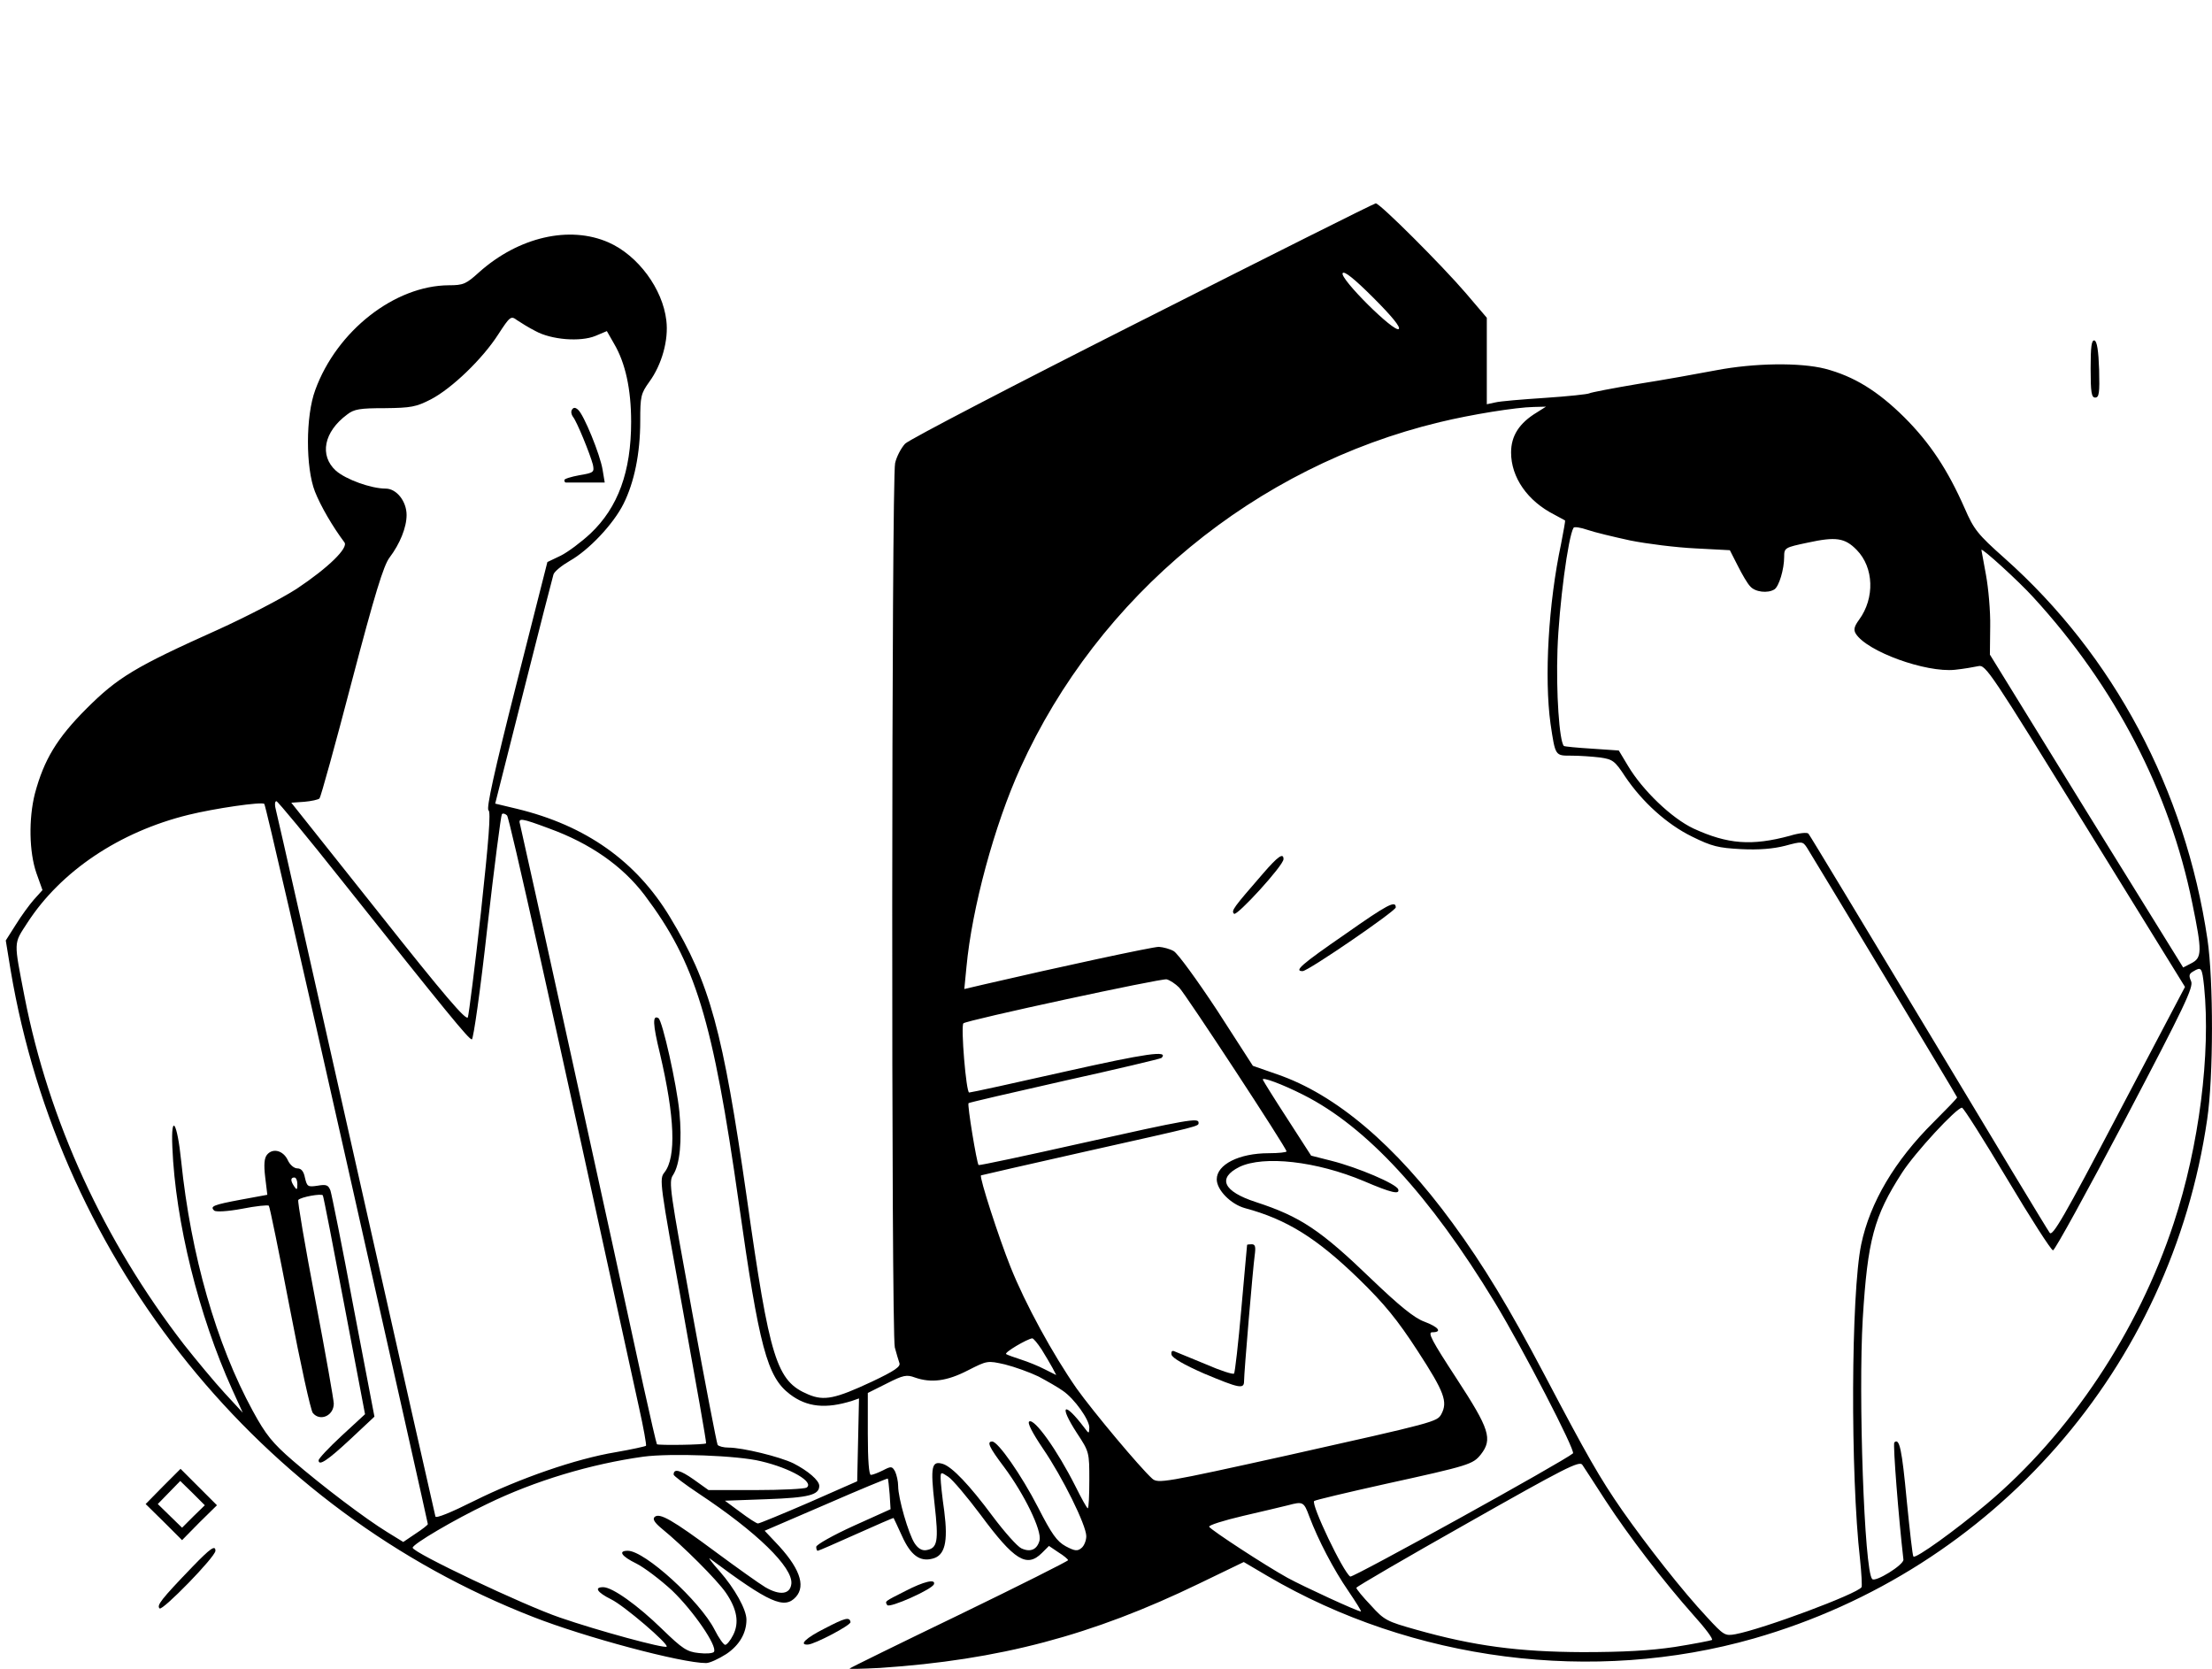 <?xml version="1.0" standalone="no"?>
<!DOCTYPE svg PUBLIC "-//W3C//DTD SVG 20010904//EN"
 "http://www.w3.org/TR/2001/REC-SVG-20010904/DTD/svg10.dtd">
<svg version="1.0" xmlns="http://www.w3.org/2000/svg"
 width="729pt" height="550pt" viewBox="0 0 729 550"
 preserveAspectRatio="xMidYMid meet">

<g transform="translate(0,550) scale(0.1,-0.1)"
fill="#000000" stroke="none">
<path d="M3767 4446 c-418 -211 -770 -394 -784 -408 -13 -14 -28 -42 -33 -64
-12 -50 -13 -2867 -1 -2914 5 -19 12 -42 15 -51 5 -12 -15 -26 -91 -62 -120
-56 -157 -64 -209 -42 -105 44 -127 113 -203 650 -79 550 -121 705 -253 923
-111 184 -277 302 -505 357 l-71 17 93 368 c51 203 96 377 99 387 3 10 28 30
54 45 62 35 143 120 177 188 35 70 55 165 55 273 0 81 2 90 30 129 41 56 64
138 56 202 -12 104 -93 214 -190 257 -129 57 -297 18 -427 -98 -43 -39 -52
-43 -100 -43 -178 -1 -369 -150 -440 -345 -32 -86 -32 -256 -1 -335 19 -48 58
-115 97 -167 14 -18 -52 -83 -157 -153 -48 -31 -165 -92 -260 -135 -272 -122
-330 -157 -433 -260 -97 -97 -140 -168 -170 -280 -21 -83 -19 -193 5 -262 l20
-56 -28 -31 c-15 -17 -42 -54 -60 -83 l-33 -52 16 -98 c162 -963 823 -1781
1722 -2131 171 -67 489 -152 570 -152 12 0 42 14 67 30 43 29 66 69 66 113 0
34 -39 103 -88 159 -26 29 -40 48 -32 42 196 -146 245 -168 283 -126 34 38 11
99 -69 182 l-34 36 202 87 c110 48 202 86 204 85 1 -2 4 -25 6 -52 l3 -49
-122 -55 c-68 -31 -123 -62 -123 -69 0 -7 2 -13 5 -13 3 0 60 25 127 55 67 30
122 54 123 53 1 -2 14 -29 28 -60 28 -62 58 -85 100 -74 41 10 52 54 39 156
-7 48 -12 97 -12 109 0 21 1 21 25 5 14 -9 62 -66 107 -126 111 -150 152 -175
202 -125 l23 23 31 -21 c18 -11 32 -23 32 -26 0 -3 -161 -84 -357 -179 -197
-95 -360 -175 -363 -178 -3 -2 42 -1 100 2 393 26 699 107 1052 278 l147 71
78 -46 c479 -281 1074 -357 1603 -206 793 227 1375 893 1494 1710 21 140 21
459 1 594 -73 493 -310 937 -669 1256 -89 79 -101 95 -131 164 -56 127 -114
215 -199 300 -88 87 -166 135 -261 160 -83 21 -233 19 -359 -5 -58 -11 -174
-32 -257 -45 -83 -14 -156 -28 -161 -31 -5 -3 -71 -10 -146 -15 -75 -5 -149
-11 -164 -15 l-28 -6 0 142 0 143 -69 81 c-79 92 -283 296 -297 296 -5 0 -350
-173 -767 -384z m843 -30 c-14 -14 -196 167 -185 184 5 8 38 -18 101 -81 63
-63 90 -97 84 -103z m-2845 -7 c53 -29 148 -36 197 -16 l38 16 24 -42 c37 -63
56 -149 56 -257 0 -164 -43 -282 -134 -368 -30 -28 -74 -61 -98 -73 l-44 -21
-103 -406 c-72 -284 -99 -407 -91 -412 8 -5 1 -96 -25 -336 -20 -181 -40 -337
-43 -346 -5 -13 -77 71 -294 345 l-288 362 43 3 c23 2 46 7 50 11 4 4 52 177
106 384 76 289 105 384 125 410 34 45 56 99 56 140 0 45 -33 87 -69 87 -48 0
-131 30 -164 59 -55 50 -40 128 37 185 23 18 42 21 124 21 87 1 103 4 152 29
69 36 170 133 222 214 39 60 42 62 62 47 12 -8 39 -25 61 -36z m3300 -268
c-58 -35 -85 -77 -85 -132 0 -82 54 -160 143 -205 17 -9 33 -18 35 -19 1 -1
-5 -35 -13 -76 -42 -197 -56 -441 -35 -594 16 -107 15 -105 69 -105 27 0 69
-3 94 -6 42 -6 49 -11 83 -63 56 -83 137 -157 221 -198 65 -32 86 -37 161 -41
58 -3 106 1 145 11 56 15 58 15 72 -6 33 -53 495 -820 495 -823 0 -3 -35 -39
-78 -82 -127 -126 -209 -264 -238 -402 -34 -163 -36 -757 -4 -1038 5 -47 7
-88 5 -92 -14 -22 -325 -138 -416 -155 -34 -6 -38 -4 -94 57 -79 84 -198 236
-278 350 -75 108 -116 180 -257 448 -116 220 -201 361 -303 500 -188 257 -385
424 -578 490 l-80 28 -118 183 c-66 100 -130 188 -143 195 -12 7 -34 13 -49
14 -21 0 -332 -67 -577 -124 l-64 -15 7 72 c18 194 92 468 178 657 257 567
774 993 1382 1139 103 25 251 49 310 50 l40 1 -30 -19z m308 -422 c55 -11 151
-23 214 -26 l114 -6 26 -51 c14 -28 32 -59 41 -68 16 -19 58 -24 80 -10 15 10
32 66 32 107 0 30 2 31 78 47 92 20 122 16 161 -24 57 -58 60 -159 8 -230 -16
-22 -19 -33 -11 -46 37 -59 231 -129 327 -119 29 3 63 9 77 12 24 6 41 -21
353 -526 l328 -531 -218 -414 c-182 -347 -219 -410 -228 -396 -7 9 -187 307
-400 662 -214 355 -391 649 -395 653 -4 5 -32 2 -61 -7 -126 -34 -205 -28
-318 24 -72 34 -168 126 -216 207 l-30 50 -88 6 c-49 3 -91 7 -93 9 -15 16
-26 176 -21 318 5 144 35 372 53 401 2 4 23 1 46 -7 23 -8 86 -23 141 -35z
m1328 -187 c269 -293 450 -642 524 -1008 33 -160 32 -180 -3 -198 l-27 -14
-319 515 -318 516 1 92 c1 51 -6 128 -14 171 -8 44 -15 81 -15 82 0 9 124
-104 171 -156z m-5557 -1868 c146 -649 266 -1183 266 -1186 0 -3 -18 -17 -41
-32 l-40 -27 -52 32 c-72 44 -216 153 -312 236 -67 58 -89 85 -132 164 -120
220 -204 513 -236 824 -13 128 -34 160 -29 45 10 -246 87 -555 197 -798 l35
-77 -60 65 c-33 36 -93 108 -134 160 -264 342 -445 736 -525 1145 -36 187 -37
173 9 244 110 170 303 300 531 356 85 21 242 44 250 36 4 -3 127 -537 273
-1187z m-17 934 c346 -435 418 -523 428 -523 5 0 28 160 51 368 23 202 45 371
48 374 3 4 11 2 17 -4 8 -8 147 -631 435 -1951 15 -67 25 -124 23 -126 -2 -2
-47 -12 -99 -21 -133 -22 -319 -87 -466 -160 -78 -39 -127 -59 -129 -52 -2 7
-119 525 -260 1152 -141 627 -260 1155 -265 1173 -5 18 -5 32 1 32 4 0 102
-118 216 -262z m683 172 c135 -49 241 -123 314 -219 168 -223 225 -409 311
-1016 67 -474 93 -572 168 -629 56 -43 119 -49 205 -22 l23 8 -3 -137 -3 -136
-159 -70 c-88 -38 -163 -69 -168 -69 -5 0 -31 17 -59 38 l-50 37 139 5 c138 5
172 14 172 44 0 18 -38 50 -85 74 -45 22 -168 52 -214 52 -16 0 -32 4 -36 9
-3 6 -41 202 -84 438 -73 400 -78 429 -63 451 23 35 30 114 21 208 -9 92 -56
301 -69 309 -20 12 -19 -19 5 -117 49 -209 54 -341 15 -391 -18 -22 -16 -33
61 -457 43 -238 78 -435 76 -436 -4 -5 -157 -7 -162 -3 -2 3 -22 90 -45 194
-93 431 -401 1831 -406 1848 -7 23 2 22 96 -13z m5454 -521 c22 -220 -16 -524
-100 -779 -117 -357 -342 -695 -617 -926 -103 -87 -234 -181 -241 -173 -3 2
-12 85 -22 184 -16 170 -24 208 -41 192 -5 -6 14 -247 30 -386 2 -17 -93 -76
-103 -64 -26 27 -46 605 -31 858 16 260 37 337 129 480 43 67 180 215 198 215
5 0 72 -106 149 -235 77 -129 145 -235 151 -235 6 0 113 195 238 432 196 373
226 436 217 455 -8 18 -7 24 7 32 27 16 29 14 36 -50z m-3378 -3 c21 -21 354
-529 354 -540 0 -3 -26 -6 -59 -6 -97 0 -171 -37 -171 -86 0 -35 46 -82 93
-95 138 -37 237 -99 376 -234 83 -81 126 -133 194 -238 87 -134 99 -166 77
-207 -14 -25 -21 -27 -504 -135 -411 -91 -430 -94 -449 -77 -40 36 -194 220
-249 297 -78 112 -169 278 -218 401 -38 95 -103 295 -97 301 2 1 156 36 342
78 388 87 375 83 375 96 0 16 -36 10 -381 -67 -187 -42 -342 -75 -344 -73 -6
7 -38 200 -33 204 2 2 144 35 317 74 172 38 315 72 319 75 25 26 -50 15 -318
-45 -168 -38 -310 -69 -316 -69 -10 0 -28 219 -19 228 9 10 653 149 670 145
11 -3 29 -15 41 -27z m410 -354 c208 -105 416 -331 630 -683 94 -155 267 -490
258 -498 -30 -26 -726 -411 -734 -406 -23 14 -130 238 -119 249 3 3 108 28
234 56 278 61 289 65 315 97 40 51 29 84 -80 251 -81 124 -96 152 -80 152 34
0 22 17 -26 35 -33 12 -82 52 -173 139 -169 163 -235 207 -382 255 -108 35
-128 79 -54 116 80 38 253 19 410 -47 91 -39 119 -45 113 -27 -6 18 -133 72
-220 94 l-67 17 -78 121 c-43 66 -79 124 -81 129 -5 11 63 -14 134 -50z m-863
-839 c13 -21 29 -48 36 -61 l12 -23 -38 19 c-21 11 -56 25 -78 32 -22 7 -44
15 -49 18 -8 5 69 50 86 52 4 0 18 -17 31 -37z m-10 -89 c28 -15 65 -36 80
-47 38 -26 87 -95 87 -121 -1 -21 -1 -21 -16 -1 -68 90 -86 77 -25 -17 41 -62
41 -64 41 -155 0 -51 -2 -93 -5 -93 -3 0 -21 33 -41 73 -60 119 -135 224 -152
213 -7 -4 10 -37 45 -89 65 -95 143 -253 143 -289 0 -14 -7 -32 -16 -39 -13
-11 -22 -10 -52 6 -29 16 -46 40 -91 128 -55 107 -132 217 -151 217 -19 0 -10
-19 39 -84 67 -90 125 -209 117 -242 -8 -30 -30 -40 -60 -26 -13 6 -55 53 -94
105 -78 105 -134 163 -164 173 -38 12 -42 -8 -28 -132 14 -124 10 -146 -28
-152 -14 -2 -27 6 -38 23 -20 31 -54 148 -54 188 0 16 -5 37 -10 48 -10 18
-13 18 -40 4 -16 -8 -34 -15 -40 -15 -6 0 -10 47 -10 135 l0 135 62 31 c55 28
66 30 93 20 54 -19 106 -12 174 23 65 33 65 33 123 20 32 -8 82 -26 111 -40z
m-915 -279 c98 -23 177 -69 150 -87 -7 -4 -83 -8 -168 -8 l-155 0 -49 35 c-44
31 -66 37 -66 16 0 -4 37 -32 82 -62 192 -127 312 -244 306 -298 -4 -35 -38
-39 -86 -11 -20 12 -93 64 -162 115 -143 106 -187 132 -203 116 -7 -7 1 -19
24 -38 70 -57 182 -169 211 -211 37 -54 45 -99 24 -140 -9 -18 -21 -32 -26
-32 -5 0 -21 22 -35 50 -48 94 -230 260 -286 260 -33 0 -21 -18 28 -42 26 -13
79 -53 118 -89 69 -66 150 -183 138 -202 -3 -5 -26 -7 -50 -4 -39 4 -54 14
-121 79 -81 79 -164 138 -194 138 -31 0 -20 -17 26 -40 42 -20 191 -148 183
-156 -7 -7 -228 53 -352 96 -120 41 -485 214 -485 230 0 12 138 93 245 144
158 77 343 132 515 156 90 12 312 4 388 -15z m2783 -129 c77 -118 193 -269
290 -378 38 -42 66 -79 61 -82 -4 -2 -60 -13 -123 -23 -81 -12 -169 -17 -304
-17 -210 1 -357 20 -548 74 -96 27 -105 31 -149 80 -27 28 -48 54 -48 58 1 4
166 100 368 214 318 180 368 206 377 191 6 -9 40 -61 76 -117z m-976 -53 c29
-77 80 -175 129 -246 25 -37 44 -67 41 -67 -11 0 -189 82 -242 111 -74 41
-250 156 -258 168 -3 5 48 21 112 36 65 15 132 31 148 35 49 13 52 12 70 -37z"/>
<path d="M1885 4150 c-4 -6 -2 -16 3 -23 13 -15 57 -124 66 -158 5 -25 3 -27
-45 -35 -27 -5 -50 -12 -49 -16 0 -5 2 -8 5 -8 3 0 33 0 66 0 l62 0 -7 42 c-8
50 -62 182 -81 198 -9 8 -15 8 -20 0z"/>
<path d="M4162 2621 c-98 -113 -105 -122 -95 -132 9 -9 163 159 163 180 0 22
-18 10 -68 -48z"/>
<path d="M4435 2423 c-148 -102 -171 -123 -142 -123 18 0 307 198 307 210 0
24 -27 10 -165 -87z"/>
<path d="M880 1695 c-9 -11 -11 -32 -6 -74 l7 -58 -87 -16 c-91 -17 -103 -22
-88 -36 5 -5 44 -3 92 6 45 9 85 13 88 10 3 -3 34 -155 69 -337 35 -183 69
-338 76 -346 24 -29 69 -9 69 31 0 11 -27 165 -61 343 -34 178 -59 325 -56
328 9 10 77 22 81 15 2 -3 34 -167 71 -363 l68 -358 -77 -71 c-42 -39 -76 -75
-76 -81 0 -20 30 0 105 70 l79 74 -69 361 c-37 199 -72 372 -76 384 -7 18 -13
21 -42 16 -33 -5 -35 -3 -42 26 -4 21 -12 31 -25 31 -11 0 -25 12 -32 28 -15
31 -49 40 -68 17z m100 -97 c0 -19 -2 -20 -10 -8 -13 19 -13 30 0 30 6 0 10
-10 10 -22z"/>
<path d="M4110 1398 c0 -2 -9 -96 -19 -211 -10 -114 -21 -210 -24 -213 -3 -4
-46 10 -94 31 -48 20 -94 39 -102 42 -8 4 -12 0 -10 -11 3 -11 41 -33 107 -62
117 -49 132 -52 132 -25 0 29 29 370 35 414 4 29 2 37 -10 37 -8 0 -15 -1 -15
-2z"/>
<path d="M6890 4286 c0 -80 3 -96 15 -96 13 0 15 15 13 92 -2 62 -7 93 -15 96
-10 3 -13 -20 -13 -92z"/>
<path d="M537 602 l-57 -58 60 -59 60 -60 57 58 58 57 -60 60 -60 60 -58 -58z
m100 -99 l-37 -37 -40 39 -40 39 37 38 37 38 41 -40 40 -40 -38 -37z"/>
<path d="M635 338 c-106 -110 -119 -128 -109 -138 9 -9 184 170 184 190 0 20
-17 8 -75 -52z"/>
<path d="M2985 258 c-71 -36 -69 -34 -61 -47 7 -11 149 52 154 69 6 18 -33 9
-93 -22z"/>
<path d="M2718 134 c-62 -31 -87 -55 -55 -53 22 1 142 64 140 74 -3 18 -18 14
-85 -21z"/>
</g>
</svg>
